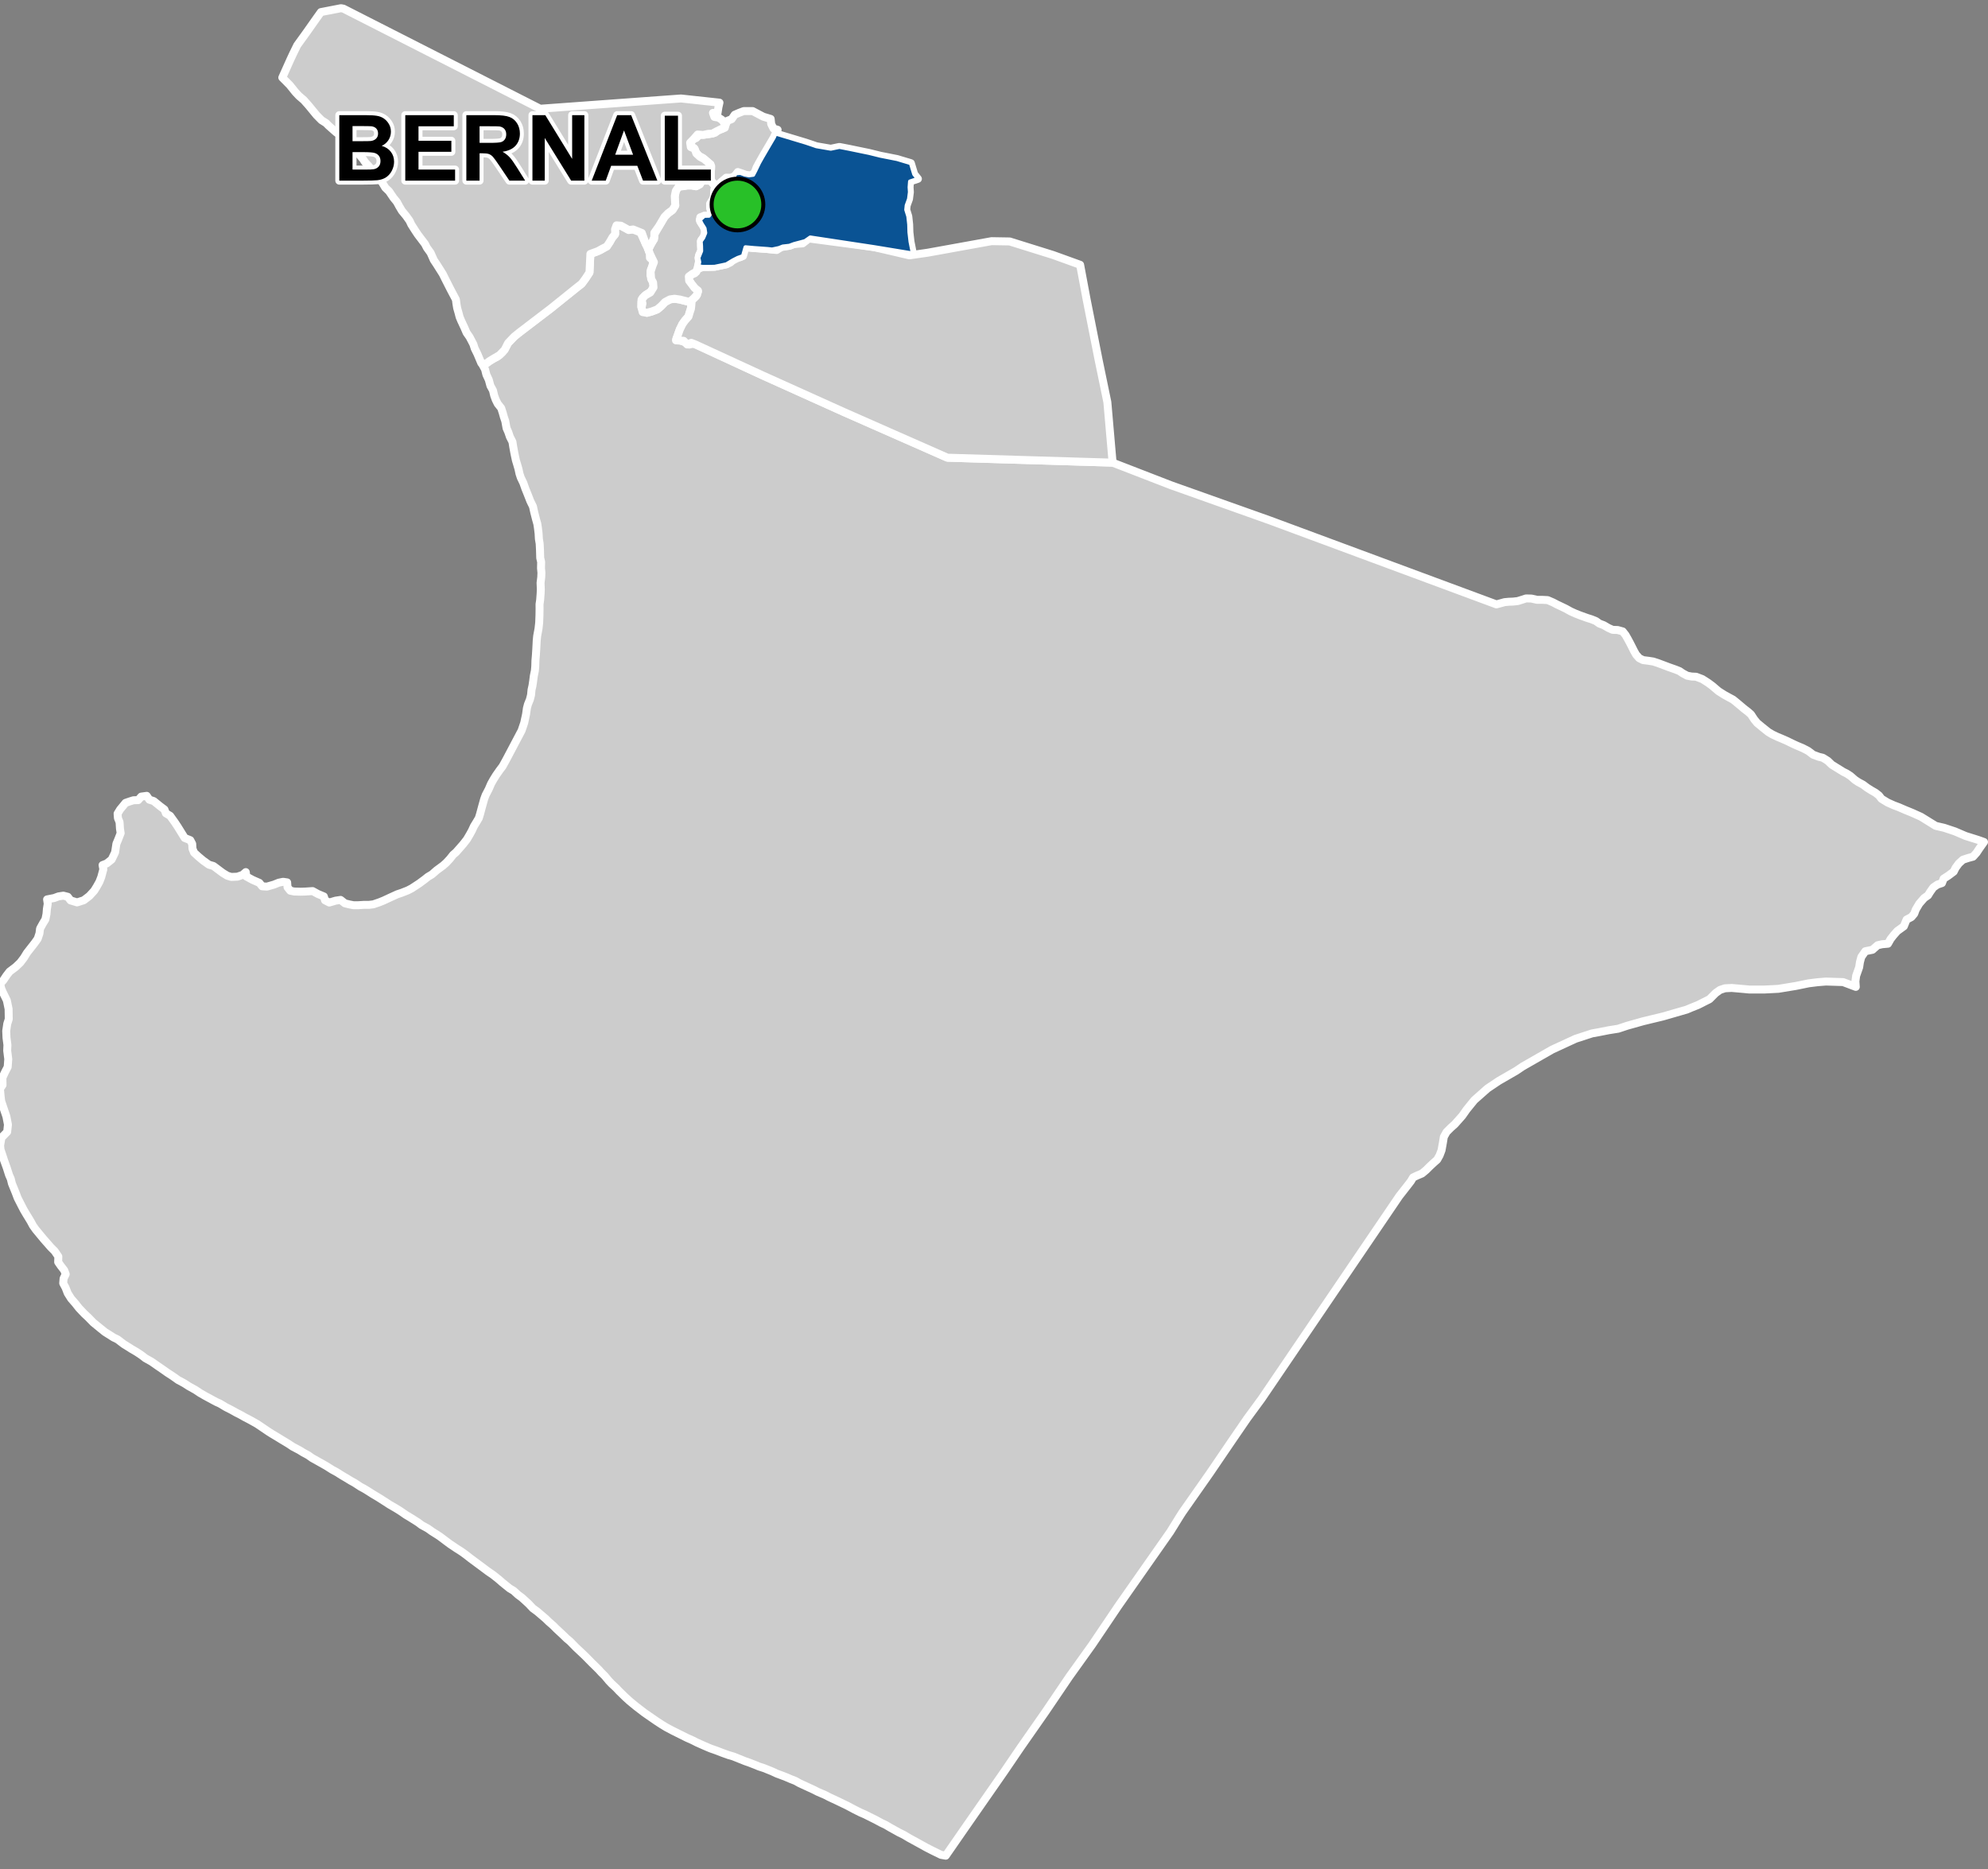 <?xml version="1.0" encoding="UTF-8"?>
<svg width="500pt" height="470pt" version="1.1" viewBox="0 0 500 470" xmlns="http://www.w3.org/2000/svg">
<rect x="0" y="0" width="500" height="470" fill="#808080" stroke="none"/>
<g id="a">
<rect width="500" height="470" fill="none"/>
<path d="m156.17 56.758 0.488 0.262 1.008 0.523 1.574 0.16 1.68 0.367 1.492 3.269 0.664 1.453 0.375 1.016 0.012 1.02 0.887 0.828-0.289 1.324-0.383 0.926-0.074 1.32 0.652 1.809 0.152 1.008-0.578 1.199-1.355 0.891-0.824 0.766-0.359 0.949-0.031 1.238 0.414 1.012 1.031 0.566 1.203-0.328 1.402-0.531 1.043-0.887 0.902-0.957 1.258-0.676 1.145-0.156 1.305 0.188 1.23 0.312 1.242 0.309 0.523 0.938-0.52 1.754-0.289 0.988-0.852 0.945-0.645 0.898-0.684 1.387-0.508 1.426-0.359 0.938 1.027 0.43 1.309 0.469 0.898 0.543 1.23-0.277 17.129 7.977 20.551 9.262 9.395 4.144 16.641 7.336 22.637 0.68 18.906 0.566 14.711 5.695 24.781 8.809 57.043 21.141 1.008-0.27 1.043-0.289 1.059-0.102 1.086-0.039 1.172-0.133 0.973-0.301 1.113-0.363 1.344 0.031 1.445 0.324 1.309-0.004 1.344 0.07 1.336 0.574 0.965 0.508 0.969 0.457 1.27 0.609 1.238 0.688 1.215 0.551 1.121 0.441 1.699 0.613 1.238 0.395 1.066 0.434 0.895 0.633 1.078 0.406 1.141 0.668 1.094 0.496 1.293 0.051 1.258 0.352 0.719 0.918 0.547 0.957 0.551 1.02 0.543 1.066 0.465 0.93 0.531 0.941 0.789 0.898 0.988 0.484 1.348 0.168 1.18 0.184 1.172 0.379 1.754 0.656 1.086 0.41 1.621 0.57 0.973 0.387 0.828 0.566 1.121 0.605 1.137 0.207 1.109 0.047 1.539 0.586 1.445 0.922 1.043 0.766 1.609 1.367 1.465 0.926 1.094 0.602 1.09 0.586 0.832 0.672 2.027 1.699 0.883 0.676 0.77 0.68 0.797 1.223 0.75 0.922 1.332 1.102 1.48 1.184 1.023 0.605 1.293 0.613 0.926 0.379 1.488 0.652 1.133 0.562 1.164 0.539 1.668 0.707 1.332 0.695 1.258 0.949 1.434 0.527 0.996 0.238 1.242 0.777 1.016 0.973 2.871 1.781 0.895 0.449 0.898 0.582 1.172 1.016 0.855 0.562 1.191 0.645 0.949 0.719 1.055 0.668 1.113 0.641 0.863 0.68 0.633 0.828 1.539 0.938 1.566 0.699 1.238 0.465 1.551 0.672 1.828 0.746 2.219 1 3.68 2.277 2.129 0.492 2.699 0.898 2.691 1.152 3.148 0.988 1.496 0.531-0.633 0.883-0.582 0.828-0.664 1.004-0.891 0.984-1.148 0.305-1.395 0.457-1.027 0.938-0.816 1.109-0.465 0.941-1.379 1.031-1.156 0.738-0.418 1.109-1.133 0.379-1.039 0.719-0.797 1.117-0.543 0.879-0.961 0.668-1.238 1.422-0.883 1.488-0.375 1.023-0.715 0.855-1.219 0.633-0.684 1.684-1.656 1.199-0.934 1.059-0.742 0.949-0.664 1.176-1.473 0.133-1.125 0.254-1.316 1.145-1.785 0.359-1.004 1.445-0.348 1.297-0.195 1.293-0.758 2.144-0.184 1.387 0.098 1.398-3.191-1.203-4.328-0.137-2.109 0.172-2.215 0.273-3.219 0.66-4.426 0.727-3.391 0.172h-3.945l-1.453-0.137-2.941-0.258-1.695 0.086-1.246 0.414-1.105 0.797-1.523 1.523-2.941 1.484-1.66 0.66-1.141 0.484-5.988 1.73-2.824 0.68-2.191 0.531-2.812 0.793-1.195 0.336-2.223 0.738-2.387 0.379-2.457 0.484-1.73 0.312-4.152 1.352-5.914 2.731-7.367 4.223-1.664 1.117-4.359 2.516-2.836 1.902-3.324 2.941-1.938 2.387-1.09 1.555-1.875 2.109-1.004 0.895-1.082 1.082-0.672 1.211-0.227 1.418-0.348 1.938-0.484 1.281-0.621 1.105-0.832 0.727-1.074 1.004-0.828 0.832-1.074 0.898-1.312 0.555-0.934 0.449-0.555 0.934-0.902 1.172-2.035 2.598-34.629 50.988-3.59 4.891-3.637 5.297-5.777 8.492-6.938 9.895-0.707 1.113-2.293 3.703-7.574 10.812-3.871 5.531-1.645 2.348-1.684 2.5-4.84 7.176-4.453 6.223-1.332 1.855-3.902 5.762-2.231 3.289-1.035 1.477-0.926 1.328-4.148 5.938-3.996 5.875-0.867 1.25-1.715 2.465-3.414 4.902-4.586 6.594-1.176 1.699-3.082 4.445-1.18-0.207-2.098-1.027-1.594-0.816-2.586-1.43-1.637-0.891-1.512-0.895-1.137-0.555-1.004-0.562-1.219-0.676-1.094-0.645-1.238-0.594-1.262-0.688-1.68-0.836-1.047-0.527-1.152-0.496-1.473-0.738-1.891-1.004-2.688-1.293-1.805-0.84-1.07-0.555-1.871-0.805-0.961-0.492-3.574-1.648-1.047-0.586-1.324-0.52-1.012-0.438-1.336-0.512-0.988-0.363-1.227-0.57-2.016-0.812-1.23-0.398-0.98-0.406-1.539-0.598-0.945-0.324-3.043-1.219-1.168-0.336-1.625-0.586-1.23-0.48-1.707-0.605-1.371-0.582-2.016-0.898-1.074-0.547-1.473-0.656-1.457-0.727-2.215-1.102-1.434-0.762-1.199-0.727-1.418-0.926-2.965-2.055-2.039-1.562-1.613-1.324-1.133-1.027-1.586-1.551-0.719-0.773-1.09-1.004-0.727-0.766-1.016-1.219-0.891-0.887-0.688-0.758-1.727-1.695-1.617-1.645-1.227-1.16-1.148-1.078-1.477-1.512-0.832-0.691-1.062-1.027-1.535-1.43-0.824-0.824-1.102-0.965-0.816-0.793-2.078-1.77-1.102-0.809-1.07-1.137-1.668-1.523-0.996-0.734-1.086-0.996-1.012-0.602-1.766-1.422-0.988-0.859-1.383-1.102-1.277-0.879-1.594-1.188-2.816-2.086-1.152-0.902-1.152-0.832-1.074-0.676-1.762-1.18-1.152-0.855-1.305-0.984-0.859-0.574-1.195-0.746-1.113-0.793-1.551-0.844-0.906-0.684-1.828-1.152-1.211-0.727-1.414-0.973-1.082-0.676-1.625-0.941-1.168-0.762-1.59-1.012-1.512-0.902-1.289-0.82-0.875-0.531-0.887-0.473-1.449-0.953-1.016-0.562-1.273-0.777-0.926-0.539-1.266-0.801-1.199-0.656-1.531-0.965-3.492-1.961-0.973-0.688-1.23-0.664-0.98-0.609-1.684-0.887-1.215-0.805-1.453-0.871-1.352-0.832-1.203-0.715-0.895-0.57-2.836-1.918-1.797-1.008-1.363-0.711-1.082-0.613-1.059-0.535-1.137-0.641-1.402-0.711-1.559-0.93-0.938-0.418-2.793-1.512-1.258-0.727-1.125-0.75-1.727-0.965-1.109-0.715-1.516-0.816-1.309-0.93-1.461-0.953-1.168-0.828-1.184-0.809-1.547-1.078-1.559-0.879-1.012-0.777-1.207-0.801-1.246-0.727-1.082-0.688-0.887-0.543-1.57-1.195-1.023-0.5-2.168-1.371-0.996-0.797-1.941-1.594-1.281-1.312-1-0.934-1.301-1.371-0.895-1.141-1.074-1.234-0.859-1.359-0.535-1.375-0.609-1.141 0.105-1.211 0.531-1.07-0.375-0.977-0.887-1.148-0.637-0.918 0.047-1.391-0.914-1.352-0.973-0.973-1.77-2.012-2.031-2.453-0.699-0.984-0.543-1.012-0.523-0.871-0.625-1.016-0.641-1.086-0.512-0.992-1-1.957-0.52-1.375-0.926-2.273-0.285-1.164-0.449-1.02-0.559-1.762-0.656-1.816-0.551-1.691-0.371-1.082-0.098-1.027 0.328-1.965 1.445-1.465 0.199-1.824-0.387-2.016-1.312-3.894-0.156-1.277-0.156-1.84 0.645-0.941-0.031-1.832 0.688-1.473 0.641-1.227 0.145-1.984-0.27-2.129 0.062-1.43-0.234-1.797-0.074-1.738 0.262-1.766 0.379-1.188-0.039-2.539-0.207-1.035-0.242-1.137-0.434-0.902-0.559-1.129-0.414-0.957-0.258-1.195 0.812-0.902 0.742-1.117 0.805-1.039 1.527-1.156 1.16-1.098 0.93-1.227 0.738-1.207 1.949-2.492 0.773-1.082 0.441-1.34 0.152-1.211 0.727-1.32 0.617-1.012 0.27-1.336 0.102-1.266 0.211-1.305-0.164-1.105 1.801-0.352 1.062-0.398 1.23-0.191 1.105 0.285 0.707 0.91 1.637 0.5 1.684-0.535 1.414-1.078 1.215-1.324 0.652-1.059 0.656-1.176 0.465-1.199 0.523-1.949-0.195-1.066 1.055-0.41 1.23-0.984 0.863-1.797 0.328-2.16 0.465-1.102 0.609-1.57-0.176-1.16-0.098-1.602-0.414-1.031-0.086-1.121 0.637-1.039 0.727-0.879 0.641-0.785 1.02-0.352 0.965-0.305 1.188-0.031 0.766-0.887 1.383-0.191 0.66 0.969 1.09 0.34 1.629 1.316 1.082 0.809 0.363 0.961 1.062 0.625 1.191 1.656 0.773 1.172 1.703 2.742 1.406 0.562 0.484 0.922 0.066 1.211 0.398 0.988 1.105 1.012 1.16 0.973 1.469 1.051 1.152 0.34 2.332 1.742 1.156 0.703 0.988 0.297 1.547-0.062 1.301-0.453 0.805-0.699 0.137 1.102 1.547 0.844 1.73 0.762 0.703 0.863 1.195 0.082 1.762-0.504 1.199-0.484 1.113-0.23 1.016 0.152 0.094 1.227 0.691 0.863 0.996 0.207 1.621 0.043 1.109-0.031 1.895-0.125 1.289 0.707 1.535 0.645 0.297 0.977 1.078 0.551 1.594-0.473 1.246-0.184 1.086 0.859 1.145 0.277 0.988 0.195 1.145 0.004 1.438-0.09h1.293l1.152-0.141 1.52-0.52 1.066-0.43 1.32-0.617 2.09-0.957 1.141-0.379 1.531-0.605 0.973-0.508 1.887-1.234 1.383-1.023 0.809-0.648 1.004-0.598 1.176-1.027 1.629-1.199 0.762-0.676 0.902-0.961 0.859-1.078 0.762-0.66 1.734-1.977 0.957-1.223 0.719-1.215 0.547-0.992 0.512-1.109 0.621-1.016 0.605-1.02 0.309-1 0.461-1.727 0.57-2.043 0.359-0.984 0.809-1.559 0.57-1.324 0.562-1 0.703-1.141 0.879-1.254 0.758-1.004 0.93-1.684 3.852-7.301 0.648-1.906 0.473-2.18 0.215-1.539 0.262-0.977 0.484-1.188 0.293-1.156 0.125-1.301 0.234-1.043 0.172-1.145 0.164-1.285 0.273-1.352 0.094-1.082 0.043-1.477 0.109-1.266 0.098-1.516 0.113-2.211 0.117-1.16 0.336-1.816 0.172-1.555 0.07-1.887 0.023-1.539-0.008-1.188 0.152-1.02 0.129-1.738 0.039-1.031-0.062-1.598 0.172-1.371 0.047-1.152-0.105-1.16 0.035-1.559-0.234-1.008-0.062-2.094-0.078-1.527-0.195-1.168-0.074-1.375-0.156-1.309-0.16-1.082-0.305-1.07-0.477-1.871-0.316-1.438-0.668-1.363-0.668-1.703-0.602-1.488-0.48-1.367-0.645-1.344-0.328-0.988-0.254-1.18-0.34-1.172-0.316-1.039-0.363-1.715-0.316-1.734-0.18-1.16-0.652-1.285-0.379-1.129-0.453-1.035-0.324-1.785-0.344-1.008-0.289-1.043-0.391-1.207-0.879-1.098-0.504-1.023-0.375-1.023-0.316-1.316-0.637-1.152-0.406-1.492-0.609-1.316-0.34-1.336-0.539-0.969 1.648-1.105 1-0.613 0.934-0.453 1.336-1.145 1.418-2.34 1.539-1.605 1.207-0.992 7.754-5.906 6.738-5.414 1.262-0.984 0.969-1.312 0.996-1.52 0.227-4.668 1.234-0.426 1.301-0.535 1.609-0.934 0.699-1.051 0.516-0.98 0.793-0.91 0.051-1.355 0.371-0.988z" fill="#ccc" fill-rule="evenodd"/>
<path d="m156.17 56.758 0.488 0.262 1.008 0.523 1.574 0.16 1.68 0.367 1.492 3.269 0.664 1.453 0.375 1.016 0.012 1.02 0.887 0.828-0.289 1.324-0.383 0.926-0.074 1.32 0.652 1.809 0.152 1.008-0.578 1.199-1.355 0.891-0.824 0.766-0.359 0.949-0.031 1.238 0.414 1.012 1.031 0.566 1.203-0.328 1.402-0.531 1.043-0.887 0.902-0.957 1.258-0.676 1.145-0.156 1.305 0.188 1.23 0.312 1.242 0.309 0.523 0.938-0.52 1.754-0.289 0.988-0.852 0.945-0.645 0.898-0.684 1.387-0.508 1.426-0.359 0.938 1.027 0.43 1.309 0.469 0.898 0.543 1.23-0.277 17.129 7.977 20.551 9.262 9.395 4.144 16.641 7.336 22.637 0.68 18.906 0.566 14.711 5.695 24.781 8.809 57.043 21.141 1.008-0.27 1.043-0.289 1.059-0.102 1.086-0.039 1.172-0.133 0.973-0.301 1.113-0.363 1.344 0.031 1.445 0.324 1.309-0.004 1.344 0.07 1.336 0.574 0.965 0.508 0.969 0.457 1.27 0.609 1.238 0.688 1.215 0.551 1.121 0.441 1.699 0.613 1.238 0.395 1.066 0.434 0.895 0.633 1.078 0.406 1.141 0.668 1.094 0.496 1.293 0.051 1.258 0.352 0.719 0.918 0.547 0.957 0.551 1.02 0.543 1.066 0.465 0.93 0.531 0.941 0.789 0.898 0.988 0.484 1.348 0.168 1.18 0.184 1.172 0.379 1.754 0.656 1.086 0.41 1.621 0.57 0.973 0.387 0.828 0.566 1.121 0.605 1.137 0.207 1.109 0.047 1.539 0.586 1.445 0.922 1.043 0.766 1.609 1.367 1.465 0.926 1.094 0.602 1.09 0.586 0.832 0.672 2.027 1.699 0.883 0.676 0.77 0.68 0.797 1.223 0.75 0.922 1.332 1.102 1.48 1.184 1.023 0.605 1.293 0.613 0.926 0.379 1.488 0.652 1.133 0.562 1.164 0.539 1.668 0.707 1.332 0.695 1.258 0.949 1.434 0.527 0.996 0.238 1.242 0.777 1.016 0.973 2.871 1.781 0.895 0.449 0.898 0.582 1.172 1.016 0.855 0.562 1.191 0.645 0.949 0.719 1.055 0.668 1.113 0.641 0.863 0.68 0.633 0.828 1.539 0.938 1.566 0.699 1.238 0.465 1.551 0.672 1.828 0.746 2.219 1 3.68 2.277 2.129 0.492 2.699 0.898 2.691 1.152 3.148 0.988 1.496 0.531-0.633 0.883-0.582 0.828-0.664 1.004-0.891 0.984-1.148 0.305-1.395 0.457-1.027 0.938-0.816 1.109-0.465 0.941-1.379 1.031-1.156 0.738-0.418 1.109-1.133 0.379-1.039 0.719-0.797 1.117-0.543 0.879-0.961 0.668-1.238 1.422-0.883 1.488-0.375 1.023-0.715 0.855-1.219 0.633-0.684 1.684-1.656 1.199-0.934 1.059-0.742 0.949-0.664 1.176-1.473 0.133-1.125 0.254-1.316 1.145-1.785 0.359-1.004 1.445-0.348 1.297-0.195 1.293-0.758 2.144-0.184 1.387 0.098 1.398-3.191-1.203-4.328-0.137-2.109 0.172-2.215 0.273-3.219 0.66-4.426 0.727-3.391 0.172h-3.945l-1.453-0.137-2.941-0.258-1.695 0.086-1.246 0.414-1.105 0.797-1.523 1.523-2.941 1.484-1.66 0.66-1.141 0.484-5.988 1.73-2.824 0.68-2.191 0.531-2.812 0.793-1.195 0.336-2.223 0.738-2.387 0.379-2.457 0.484-1.73 0.312-4.152 1.352-5.914 2.731-7.367 4.223-1.664 1.117-4.359 2.516-2.836 1.902-3.324 2.941-1.938 2.387-1.09 1.555-1.875 2.109-1.004 0.895-1.082 1.082-0.672 1.211-0.227 1.418-0.348 1.938-0.484 1.281-0.621 1.105-0.832 0.727-1.074 1.004-0.828 0.832-1.074 0.898-1.312 0.555-0.934 0.449-0.555 0.934-0.902 1.172-2.035 2.598-34.629 50.988-3.59 4.891-3.637 5.297-5.777 8.492-6.938 9.895-0.707 1.113-2.293 3.703-7.574 10.812-3.871 5.531-1.645 2.348-1.684 2.5-4.84 7.176-4.453 6.223-1.332 1.855-3.902 5.762-2.231 3.289-1.035 1.477-0.926 1.328-4.148 5.938-3.996 5.875-0.867 1.25-1.715 2.465-3.414 4.902-4.586 6.594-1.176 1.699-3.082 4.445-1.18-0.207-2.098-1.027-1.594-0.816-2.586-1.43-1.637-0.891-1.512-0.895-1.137-0.555-1.004-0.562-1.219-0.676-1.094-0.645-1.238-0.594-1.262-0.688-1.68-0.836-1.047-0.527-1.152-0.496-1.473-0.738-1.891-1.004-2.688-1.293-1.805-0.84-1.07-0.555-1.871-0.805-0.961-0.492-3.574-1.648-1.047-0.586-1.324-0.52-1.012-0.438-1.336-0.512-0.988-0.363-1.227-0.57-2.016-0.812-1.23-0.398-0.98-0.406-1.539-0.598-0.945-0.324-3.043-1.219-1.168-0.336-1.625-0.586-1.23-0.48-1.707-0.605-1.371-0.582-2.016-0.898-1.074-0.547-1.473-0.656-1.457-0.727-2.215-1.102-1.434-0.762-1.199-0.727-1.418-0.926-2.965-2.055-2.039-1.562-1.613-1.324-1.133-1.027-1.586-1.551-0.719-0.773-1.09-1.004-0.727-0.766-1.016-1.219-0.891-0.887-0.688-0.758-1.727-1.695-1.617-1.645-1.227-1.16-1.148-1.078-1.477-1.512-0.832-0.691-1.062-1.027-1.535-1.43-0.824-0.824-1.102-0.965-0.816-0.793-2.078-1.77-1.102-0.809-1.07-1.137-1.668-1.523-0.996-0.734-1.086-0.996-1.012-0.602-1.766-1.422-0.988-0.859-1.383-1.102-1.277-0.879-1.594-1.188-2.816-2.086-1.152-0.902-1.152-0.832-1.074-0.676-1.762-1.18-1.152-0.855-1.305-0.984-0.859-0.574-1.195-0.746-1.113-0.793-1.551-0.844-0.906-0.684-1.828-1.152-1.211-0.727-1.414-0.973-1.082-0.676-1.625-0.941-1.168-0.762-1.59-1.012-1.512-0.902-1.289-0.82-0.875-0.531-0.887-0.473-1.449-0.953-1.016-0.562-1.273-0.777-0.926-0.539-1.266-0.801-1.199-0.656-1.531-0.965-3.492-1.961-0.973-0.688-1.23-0.664-0.98-0.609-1.684-0.887-1.215-0.805-1.453-0.871-1.352-0.832-1.203-0.715-0.895-0.57-2.836-1.918-1.797-1.008-1.363-0.711-1.082-0.613-1.059-0.535-1.137-0.641-1.402-0.711-1.559-0.93-0.938-0.418-2.793-1.512-1.258-0.727-1.125-0.75-1.727-0.965-1.109-0.715-1.516-0.816-1.309-0.93-1.461-0.953-1.168-0.828-1.184-0.809-1.547-1.078-1.559-0.879-1.012-0.777-1.207-0.801-1.246-0.727-1.082-0.688-0.887-0.543-1.57-1.195-1.023-0.5-2.168-1.371-0.996-0.797-1.941-1.594-1.281-1.312-1-0.934-1.301-1.371-0.895-1.141-1.074-1.234-0.859-1.359-0.535-1.375-0.609-1.141 0.105-1.211 0.531-1.07-0.375-0.977-0.887-1.148-0.637-0.918 0.047-1.391-0.914-1.352-0.973-0.973-1.77-2.012-2.031-2.453-0.699-0.984-0.543-1.012-0.523-0.871-0.625-1.016-0.641-1.086-0.512-0.992-1-1.957-0.52-1.375-0.926-2.273-0.285-1.164-0.449-1.02-0.559-1.762-0.656-1.816-0.551-1.691-0.371-1.082-0.098-1.027 0.328-1.965 1.445-1.465 0.199-1.824-0.387-2.016-1.312-3.894-0.156-1.277-0.156-1.84 0.645-0.941-0.031-1.832 0.688-1.473 0.641-1.227 0.145-1.984-0.27-2.129 0.062-1.43-0.234-1.797-0.074-1.738 0.262-1.766 0.379-1.188-0.039-2.539-0.207-1.035-0.242-1.137-0.434-0.902-0.559-1.129-0.414-0.957-0.258-1.195 0.812-0.902 0.742-1.117 0.805-1.039 1.527-1.156 1.16-1.098 0.93-1.227 0.738-1.207 1.949-2.492 0.773-1.082 0.441-1.34 0.152-1.211 0.727-1.32 0.617-1.012 0.27-1.336 0.102-1.266 0.211-1.305-0.164-1.105 1.801-0.352 1.062-0.398 1.23-0.191 1.105 0.285 0.707 0.91 1.637 0.5 1.684-0.535 1.414-1.078 1.215-1.324 0.652-1.059 0.656-1.176 0.465-1.199 0.523-1.949-0.195-1.066 1.055-0.41 1.23-0.984 0.863-1.797 0.328-2.16 0.465-1.102 0.609-1.57-0.176-1.16-0.098-1.602-0.414-1.031-0.086-1.121 0.637-1.039 0.727-0.879 0.641-0.785 1.02-0.352 0.965-0.305 1.188-0.031 0.766-0.887 1.383-0.191 0.66 0.969 1.09 0.34 1.629 1.316 1.082 0.809 0.363 0.961 1.062 0.625 1.191 1.656 0.773 1.172 1.703 2.742 1.406 0.562 0.484 0.922 0.066 1.211 0.398 0.988 1.105 1.012 1.16 0.973 1.469 1.051 1.152 0.34 2.332 1.742 1.156 0.703 0.988 0.297 1.547-0.062 1.301-0.453 0.805-0.699 0.137 1.102 1.547 0.844 1.73 0.762 0.703 0.863 1.195 0.082 1.762-0.504 1.199-0.484 1.113-0.23 1.016 0.152 0.094 1.227 0.691 0.863 0.996 0.207 1.621 0.043 1.109-0.031 1.895-0.125 1.289 0.707 1.535 0.645 0.297 0.977 1.078 0.551 1.594-0.473 1.246-0.184 1.086 0.859 1.145 0.277 0.988 0.195 1.145 0.004 1.438-0.09h1.293l1.152-0.141 1.52-0.52 1.066-0.43 1.32-0.617 2.09-0.957 1.141-0.379 1.531-0.605 0.973-0.508 1.887-1.234 1.383-1.023 0.809-0.648 1.004-0.598 1.176-1.027 1.629-1.199 0.762-0.676 0.902-0.961 0.859-1.078 0.762-0.66 1.734-1.977 0.957-1.223 0.719-1.215 0.547-0.992 0.512-1.109 0.621-1.016 0.605-1.02 0.309-1 0.461-1.727 0.57-2.043 0.359-0.984 0.809-1.559 0.57-1.324 0.562-1 0.703-1.141 0.879-1.254 0.758-1.004 0.93-1.684 3.852-7.301 0.648-1.906 0.473-2.18 0.215-1.539 0.262-0.977 0.484-1.188 0.293-1.156 0.125-1.301 0.234-1.043 0.172-1.145 0.164-1.285 0.273-1.352 0.094-1.082 0.043-1.477 0.109-1.266 0.098-1.516 0.113-2.211 0.117-1.16 0.336-1.816 0.172-1.555 0.07-1.887 0.023-1.539-0.008-1.188 0.152-1.02 0.129-1.738 0.039-1.031-0.062-1.598 0.172-1.371 0.047-1.152-0.105-1.16 0.035-1.559-0.234-1.008-0.062-2.094-0.078-1.527-0.195-1.168-0.074-1.375-0.156-1.309-0.16-1.082-0.305-1.07-0.477-1.871-0.316-1.438-0.668-1.363-0.668-1.703-0.602-1.488-0.48-1.367-0.645-1.344-0.328-0.988-0.254-1.18-0.34-1.172-0.316-1.039-0.363-1.715-0.316-1.734-0.18-1.16-0.652-1.285-0.379-1.129-0.453-1.035-0.324-1.785-0.344-1.008-0.289-1.043-0.391-1.207-0.879-1.098-0.504-1.023-0.375-1.023-0.316-1.316-0.637-1.152-0.406-1.492-0.609-1.316-0.34-1.336-0.539-0.969 1.648-1.105 1-0.613 0.934-0.453 1.336-1.145 1.418-2.34 1.539-1.605 1.207-0.992 7.754-5.906 6.738-5.414 1.262-0.984 0.969-1.312 0.996-1.52 0.227-4.668 1.234-0.426 1.301-0.535 1.609-0.934 0.699-1.051 0.516-0.98 0.793-0.91 0.051-1.355 0.371-0.988 1.105 0.086" fill="none" stroke="#fff" stroke-linecap="round" stroke-linejoin="round" stroke-miterlimit="10" stroke-width="2"/>
<path d="m219.77 62.129 8.949 2.086 4.621-0.668 16.051-2.902 4.555 0.074 10.895 3.402 6.82 2.465 1.645 8.777 2.992 15.094 2.211 10.672 1.32 15.211-18.906-0.566-22.637-0.68-16.641-7.336-9.395-4.144-20.551-9.262-16.816-7.742-1.027-0.398-1.02 0.414-0.898-0.922-1.922-0.109 0.449-1.32 0.508-1.426 0.684-1.387 0.645-0.898 0.852-0.945 0.289-0.988 0.332-0.98 0.113-1.051 0.066-1.074 1.113-1.031 0.48-1.137-0.844-0.938-0.887-1.043-0.684-1.246 0.465-0.957 1.117-0.449 0.691-1.008 1.336-0.598h1.262l1.742-0.039 1.109-0.25 1.844-0.371 1.035-0.488 0.949-1.004 1.531-0.332 1.277-2.461 2.141 0.195 3.398 0.242 1.164 0.125 1.133 0.137 1.168-0.746 2.051-0.328 1.16-0.434 2.164-0.164 1.531-1.238z" fill="#ccc" fill-rule="evenodd"/>
<path d="m219.77 62.129 8.949 2.086 4.621-0.668 16.051-2.902 4.555 0.074 10.895 3.402 6.82 2.465 1.645 8.777 2.992 15.094 2.211 10.672 1.32 15.211-18.906-0.566-22.637-0.68-16.641-7.336-9.395-4.144-20.551-9.262-16.816-7.742-1.027-0.398-1.02 0.414-0.898-0.922-1.922-0.109 0.449-1.32 0.508-1.426 0.684-1.387 0.645-0.898 0.852-0.945 0.289-0.988 0.332-0.98 0.113-1.051 0.066-1.074 1.113-1.031 0.48-1.137-0.844-0.938-0.887-1.043-0.684-1.246 0.465-0.957 1.117-0.449 0.691-1.008 1.336-0.598h1.262l1.742-0.039 1.109-0.25 1.844-0.371 1.035-0.488 0.949-1.004 1.531-0.332 1.277-2.461 2.141 0.195 3.398 0.242 1.164 0.125 1.133 0.137 1.168-0.746 2.051-0.328 1.16-0.434 2.164-0.164 1.531-1.238 16.367 2.168" fill="none" stroke="#fff" stroke-linecap="round" stroke-linejoin="round" stroke-miterlimit="10" stroke-width="2"/>
<path d="m177.93 44.855 0.449 0.043 0.719 1.027 0.773 0.891-0.27 1.422-0.031 1.461-0.676 1.039-0.27 1.516 0.258 1.102-0.582 0.902-1.156 0.02-1.012 0.359-0.023 1.031 0.797 1.129 0.453 1.168-0.145 1.371-0.793 1.027-0.094 1.492 0.086 1.074-0.621 1.316 0.055 1.258-0.262 1.402-0.438 1.43-1.023 0.555-0.875 0.645 0.074 1.047 1.379 1.836 0.84 0.656-0.238 1.066-0.766 0.848-1.102 0.949-1.242-0.309-1.23-0.312-1.305-0.188-1.145 0.156-1.258 0.676-0.902 0.957-1.043 0.887-1.402 0.531-1.203 0.328-1.066-0.18-0.277-1.102 0.23-1.066-0.234-0.977 0.871-1.031 1.332-0.766 0.801-1.277-0.105-1.23-0.492-0.906-0.137-1.824 0.434-1.324 0.402-1.059-0.512-1.039-0.5-1.074-0.375-1.016 0.648-1.555 0.773-1.059 0.012-1.117 1.219-2.156 1.402-2.371 0.922-0.938 1.082-0.785 0.703-1.145-0.125-1.082-0.035-1.156 0.297-1.418 0.402-1.043 1.156-0.113 1.355-0.219h1.07l1.105 0.203 0.934-0.496 0.582-0.977 0.961-0.605z" fill="#ccc" fill-rule="evenodd"/>
<path d="m177.93 44.855 0.449 0.043 0.719 1.027 0.773 0.891-0.27 1.422-0.031 1.461-0.676 1.039-0.27 1.516 0.258 1.102-0.582 0.902-1.156 0.02-1.012 0.359-0.023 1.031 0.797 1.129 0.453 1.168-0.145 1.371-0.793 1.027-0.094 1.492 0.086 1.074-0.621 1.316 0.055 1.258-0.262 1.402-0.438 1.43-1.023 0.555-0.875 0.645 0.074 1.047 1.379 1.836 0.84 0.656-0.238 1.066-0.766 0.848-1.102 0.949-1.242-0.309-1.23-0.312-1.305-0.188-1.145 0.156-1.258 0.676-0.902 0.957-1.043 0.887-1.402 0.531-1.203 0.328-1.066-0.18-0.277-1.102 0.23-1.066-0.234-0.977 0.871-1.031 1.332-0.766 0.801-1.277-0.105-1.23-0.492-0.906-0.137-1.824 0.434-1.324 0.402-1.059-0.512-1.039-0.5-1.074-0.375-1.016 0.648-1.555 0.773-1.059 0.012-1.117 1.219-2.156 1.402-2.371 0.922-0.938 1.082-0.785 0.703-1.145-0.125-1.082-0.035-1.156 0.297-1.418 0.402-1.043 1.156-0.113 1.355-0.219h1.07l1.105 0.203 0.934-0.496 0.582-0.977 0.961-0.605 0.387 0.094" fill="none" stroke="#fff" stroke-linecap="round" stroke-linejoin="round" stroke-miterlimit="10" stroke-width="2"/>
<path d="m195.15 33.609 7.527 2.269 1.605 0.539 1.051 0.363 3.617 0.625 2.168-0.453 1.219 0.234 1.277 0.25 1.074 0.223 1.305 0.27 2.621 0.539 0.988 0.246 1.828 0.453 1.969 0.387 1.25 0.25 0.992 0.195 1.016 0.309 1.324 0.395 1.109 0.336 0.832 2.758 0.938 1.172-1.984 0.66-0.109 1.449 0.078 1.223-0.223 1.738-0.59 1.629-0.109 1.074 0.52 1.664 0.223 2.035 0.059 1.961 0.27 2.359 0.359 1.805 0.227 1.176-9.816-1.613-15.98-2.422-1.328 0.926-2.754 0.73-1.16 0.434-1.668 0.188-0.945 0.379-1.738 0.371-1.164-0.125-3.398-0.242-2.141-0.195-0.633 2.215-1.301 0.461-1.207 0.613-1.652 0.996-1.133 0.246-1.82 0.375-1.742 0.039h-1.262l-1.156-0.211 0.297-0.984-0.219-1.082 0.691-1.715-0.027-1.27-0.082-1.176 0.648-0.914 0.492-1.188-0.18-1.168-0.734-1.164-0.473-0.961 1.145-1.008 1.156-0.02 0.582-0.902-0.258-1.102-0.031-1.012 0.738-1.035 0.324-1.012 0.07-1.75 0.961-0.98 0.762-0.742 0.895-0.965h1.035l1.199-0.273 0.457-0.918 1.191-0.078 1.102 0.41 1.035 0.199 1.062-0.137 0.512-0.961 0.988-2.055 0.793-1.406 1.273-2.184 1.043-1.773 0.594-1.004 0.441-0.996z" fill="#ccc" fill-rule="evenodd"/>
<path d="m195.15 33.609 7.527 2.269 1.605 0.539 1.051 0.363 3.617 0.625 2.168-0.453 1.219 0.234 1.277 0.25 1.074 0.223 1.305 0.27 2.621 0.539 0.988 0.246 1.828 0.453 1.969 0.387 1.25 0.25 0.992 0.195 1.016 0.309 1.324 0.395 1.109 0.336 0.832 2.758 0.938 1.172-1.984 0.66-0.109 1.449 0.078 1.223-0.223 1.738-0.59 1.629-0.109 1.074 0.52 1.664 0.223 2.035 0.059 1.961 0.27 2.359 0.359 1.805 0.227 1.176-9.816-1.613-15.98-2.422-1.328 0.926-2.754 0.73-1.16 0.434-1.668 0.188-0.945 0.379-1.738 0.371-1.164-0.125-3.398-0.242-2.141-0.195-0.633 2.215-1.301 0.461-1.207 0.613-1.652 0.996-1.133 0.246-1.82 0.375-1.742 0.039h-1.262l-1.156-0.211 0.297-0.984-0.219-1.082 0.691-1.715-0.027-1.27-0.082-1.176 0.648-0.914 0.492-1.188-0.18-1.168-0.734-1.164-0.473-0.961 1.145-1.008 1.156-0.02 0.582-0.902-0.258-1.102-0.031-1.012 0.738-1.035 0.324-1.012 0.07-1.75 0.961-0.98 0.762-0.742 0.895-0.965h1.035l1.199-0.273 0.457-0.918 1.191-0.078 1.102 0.41 1.035 0.199 1.062-0.137 0.512-0.961 0.988-2.055 0.793-1.406 1.273-2.184 1.043-1.773 0.594-1.004 0.441-0.996 0.086 0.027" fill="none" stroke="#fff" stroke-linecap="round" stroke-linejoin="round" stroke-miterlimit="10" stroke-width="2"/>
<path d="m189.3 27.938 0.551 0.289 2.133 1.121 1.848 0.555 0.133 1.273 0.574 1.152 1.039 0.305-0.508 0.949-0.441 0.996-0.594 1.004-1.043 1.773-0.871 1.469-1.195 2.121-0.625 1.152-0.508 1.336-0.918 0.691-1.273-0.152-1-0.363-1.039-0.348-0.809 1.051-0.973 0.395-1.121-0.027-1.211 1.043-0.762 0.742-1.207-0.215-0.824-1.223-0.145-1.129 0.363-1.461-0.176-1.129-0.926-0.633-0.938-0.922-1.039-0.547-0.781-0.902-0.539-1.125-1.043-0.512 0.723-1.617 0.941-0.344 0.805-0.82 1.223-0.023 1.227-0.137 1.465-0.332 0.801-0.637 0.961-0.332 0.824-0.75 0.48-1.258 1.145-0.465 0.758-1.098 1.113-0.484 1.168-0.438z" fill="#ccc" fill-rule="evenodd"/>
<path d="m189.3 27.938 0.551 0.289 2.133 1.121 1.848 0.555 0.133 1.273 0.574 1.152 1.039 0.305-0.508 0.949-0.441 0.996-0.594 1.004-1.043 1.773-0.871 1.469-1.195 2.121-0.625 1.152-0.508 1.336-0.918 0.691-1.273-0.152-1-0.363-1.039-0.348-0.809 1.051-0.973 0.395-1.121-0.027-1.211 1.043-0.762 0.742-1.207-0.215-0.824-1.223-0.145-1.129 0.363-1.461-0.176-1.129-0.926-0.633-0.938-0.922-1.039-0.547-0.781-0.902-0.539-1.125-1.043-0.512 0.723-1.617 0.941-0.344 0.805-0.82 1.223-0.023 1.227-0.137 1.465-0.332 0.801-0.637 0.961-0.332 0.824-0.75 0.48-1.258 1.145-0.465 0.758-1.098 1.113-0.484 1.168-0.438 2.234 0.004" fill="none" stroke="#fff" stroke-linecap="round" stroke-linejoin="round" stroke-miterlimit="10" stroke-width="2"/>
<path d="m86.367 2.172 0.238 0.121 8.973 4.566 40.27 20.488 30.785-2.246 4.641-0.336 9.68 1.047-0.254 1.113-0.246 1.555-1.137-0.09 0.363 1.016 1.031 0.176 0.848 0.547 0.629 0.781 0.109 1.223-0.945 0.34-0.902 0.445-1.266 0.68-1.105 0.07-1.219 0.27-1.391-0.109-0.855 0.984-1.035 1.078 0.164 1.098 0.969 0.43 0.43 1.176 0.934 0.852 1.062 0.57 0.906 0.754 0.836 1.055-0.301 1.406-0.023 1.211-1.016 0.32-0.961 0.605-0.582 0.977-0.934 0.496-1.105-0.203h-1.07l-1.059 0.172-1.07 0.047-0.785 1.156-0.262 1.281 0.051 1.035 0.074 1.34-0.703 1.145-1.082 0.785-0.922 0.938-1.402 2.371-1.156 1.637 0.004 1.098-0.531 1.234-0.738 1.324-0.895-0.859-0.984-2.754-2.188-0.883-1.129 0.145-1.051-0.605-0.891-0.484-1.105-0.086-0.371 0.988 0.055 1.152-0.715 0.895-0.699 1.199-0.699 1.051-1.004 0.512-1.262 0.695-1.879 0.688-0.227 4.668-0.996 1.52-0.969 1.312-1.262 0.984-6.523 5.25-7.875 6.008-1.301 1.055-1.539 1.605-0.867 1.711-1.297 1.34-1.523 0.887-1 0.613-1 0.75-1.059-0.238-0.418-0.98-0.555-1.32-0.691-1.398-0.324-1.039-0.949-1.816-0.777-1.117-0.52-1.219-0.84-1.801-0.387-0.93-0.27-1.051-0.344-1.195-0.168-1.008-0.148-1.125-1.301-2.453-1.422-2.797-0.582-1.18-1.547-2.445-0.707-1.062-0.801-1.801-0.938-1.293-0.488-0.961-1.766-2.32-0.652-0.977-1-1.562-0.457-0.969-0.871-1.219-1.051-1.277-0.656-1.105-0.609-1.117-0.887-1.09-1.074-1.594-0.953-0.918-0.855-1.422-0.883-0.961-0.801-0.973-1.539-1.961-0.973-1.043-0.578-0.855-0.699-0.82-0.816-0.918-1.266-1.043-0.949-1.117-0.586-0.957-1.223-1.02-1.199-0.824-1.84-1.629-0.719-0.715-1.113-0.703-1.246-1.262-1.98-2.41-1.211-1.367-1.207-1.035-0.922-0.977-1.43-1.777-1.867-1.887 2.031-4.527 0.668-1.43 1.059-2.168 2.34-3.242 2.559-3.629 1.055-1.473 5.059-0.98z" fill="#ccc" fill-rule="evenodd"/>
<path d="m86.367 2.172 0.238 0.121 8.973 4.566 40.27 20.488 30.785-2.246 4.641-0.336 9.68 1.047-0.254 1.113-0.246 1.555-1.137-0.09 0.363 1.016 1.031 0.176 0.848 0.547 0.629 0.781 0.109 1.223-0.945 0.34-0.902 0.445-1.266 0.68-1.105 0.07-1.219 0.27-1.391-0.109-0.855 0.984-1.035 1.078 0.164 1.098 0.969 0.43 0.43 1.176 0.934 0.852 1.062 0.57 0.906 0.754 0.836 1.055-0.301 1.406-0.023 1.211-1.016 0.32-0.961 0.605-0.582 0.977-0.934 0.496-1.105-0.203h-1.07l-1.059 0.172-1.07 0.047-0.785 1.156-0.262 1.281 0.051 1.035 0.074 1.34-0.703 1.145-1.082 0.785-0.922 0.938-1.402 2.371-1.156 1.637 0.004 1.098-0.531 1.234-0.738 1.324-0.895-0.859-0.984-2.754-2.188-0.883-1.129 0.145-1.051-0.605-0.891-0.484-1.105-0.086-0.371 0.988 0.055 1.152-0.715 0.895-0.699 1.199-0.699 1.051-1.004 0.512-1.262 0.695-1.879 0.688-0.227 4.668-0.996 1.52-0.969 1.312-1.262 0.984-6.523 5.25-7.875 6.008-1.301 1.055-1.539 1.605-0.867 1.711-1.297 1.34-1.523 0.887-1 0.613-1 0.75-1.059-0.238-0.418-0.98-0.555-1.32-0.691-1.398-0.324-1.039-0.949-1.816-0.777-1.117-0.52-1.219-0.84-1.801-0.387-0.93-0.27-1.051-0.344-1.195-0.168-1.008-0.148-1.125-1.301-2.453-1.422-2.797-0.582-1.18-1.547-2.445-0.707-1.062-0.801-1.801-0.938-1.293-0.488-0.961-1.766-2.32-0.652-0.977-1-1.562-0.457-0.969-0.871-1.219-1.051-1.277-0.656-1.105-0.609-1.117-0.887-1.09-1.074-1.594-0.953-0.918-0.855-1.422-0.883-0.961-0.801-0.973-1.539-1.961-0.973-1.043-0.578-0.855-0.699-0.82-0.816-0.918-1.266-1.043-0.949-1.117-0.586-0.957-1.223-1.02-1.199-0.824-1.84-1.629-0.719-0.715-1.113-0.703-1.246-1.262-1.98-2.41-1.211-1.367-1.207-1.035-0.922-0.977-1.43-1.777-1.867-1.887 2.031-4.527 0.668-1.43 1.059-2.168 2.34-3.242 2.559-3.629 1.055-1.473 5.059-0.98 0.602 0.121" fill="none" stroke="#fff" stroke-linecap="round" stroke-linejoin="round" stroke-miterlimit="10" stroke-width="2"/>
<path d="m195.15 33.609 7.527 2.269 1.605 0.539 1.051 0.363 3.617 0.625 2.168-0.453 1.219 0.234 1.277 0.25 1.074 0.223 1.305 0.27 2.621 0.539 0.988 0.246 1.828 0.453 1.969 0.387 1.25 0.25 0.992 0.195 1.016 0.309 1.324 0.395 1.109 0.336 0.832 2.758 0.938 1.172-1.984 0.66-0.109 1.449 0.078 1.223-0.223 1.738-0.59 1.629-0.109 1.074 0.52 1.664 0.223 2.035 0.059 1.961 0.27 2.359 0.359 1.805 0.227 1.176-9.816-1.613-15.98-2.422-1.328 0.926-2.754 0.73-1.16 0.434-1.668 0.188-0.945 0.379-1.738 0.371-1.164-0.125-3.398-0.242-2.141-0.195-0.633 2.215-1.301 0.461-1.207 0.613-1.652 0.996-1.133 0.246-1.82 0.375-1.742 0.039h-1.262l-1.156-0.211 0.297-0.984-0.219-1.082 0.691-1.715-0.027-1.27-0.082-1.176 0.648-0.914 0.492-1.188-0.18-1.168-0.734-1.164-0.473-0.961 1.145-1.008 1.156-0.02 0.582-0.902-0.258-1.102-0.031-1.012 0.738-1.035 0.324-1.012 0.07-1.75 0.961-0.98 0.762-0.742 0.895-0.965h1.035l1.199-0.273 0.457-0.918 1.191-0.078 1.102 0.41 1.035 0.199 1.062-0.137 0.512-0.961 0.988-2.055 0.793-1.406 1.273-2.184 1.043-1.773 0.594-1.004 0.441-0.996z" fill="#0a5394" fill-rule="evenodd"/>
<path d="m195.15 33.609 7.527 2.269 1.605 0.539 1.051 0.363 3.617 0.625 2.168-0.453 1.219 0.234 1.277 0.25 1.074 0.223 1.305 0.27 2.621 0.539 0.988 0.246 1.828 0.453 1.969 0.387 1.25 0.25 0.992 0.195 1.016 0.309 1.324 0.395 1.109 0.336 0.832 2.758 0.938 1.172-1.984 0.66-0.109 1.449 0.078 1.223-0.223 1.738-0.59 1.629-0.109 1.074 0.52 1.664 0.223 2.035 0.059 1.961 0.27 2.359 0.359 1.805 0.227 1.176-9.816-1.613-15.98-2.422-1.328 0.926-2.754 0.73-1.16 0.434-1.668 0.188-0.945 0.379-1.738 0.371-1.164-0.125-3.398-0.242-2.141-0.195-0.633 2.215-1.301 0.461-1.207 0.613-1.652 0.996-1.133 0.246-1.82 0.375-1.742 0.039h-1.262l-1.156-0.211 0.297-0.984-0.219-1.082 0.691-1.715-0.027-1.27-0.082-1.176 0.648-0.914 0.492-1.188-0.18-1.168-0.734-1.164-0.473-0.961 1.145-1.008 1.156-0.02 0.582-0.902-0.258-1.102-0.031-1.012 0.738-1.035 0.324-1.012 0.07-1.75 0.961-0.98 0.762-0.742 0.895-0.965h1.035l1.199-0.273 0.457-0.918 1.191-0.078 1.102 0.41 1.035 0.199 1.062-0.137 0.512-0.961 0.988-2.055 0.793-1.406 1.273-2.184 1.043-1.773 0.594-1.004 0.441-0.996 0.086 0.027" fill="none" stroke="#fff" stroke-linecap="round" stroke-linejoin="round" stroke-miterlimit="10"/>
<path d="m191.98 51.426c0 3.59-2.91 6.5-6.5 6.5-3.59 0-6.5-2.91-6.5-6.5 0-3.59 2.91-6.5 6.5-6.5 3.59 0 6.5 2.91 6.5 6.5" fill="#28c028" fill-rule="evenodd" stroke="#000" stroke-linecap="round" stroke-linejoin="round" stroke-miterlimit="10"/>
<path d="m85.336 28.957h6.578c1.301 0 2.269 0.059 2.906 0.172 0.645 0.105 1.219 0.328 1.719 0.672 0.508 0.344 0.93 0.805 1.266 1.375 0.344 0.574 0.516 1.219 0.516 1.938 0 0.773-0.211 1.48-0.625 2.125-0.418 0.637-0.98 1.117-1.688 1.438 1 0.293 1.766 0.793 2.297 1.5 0.539 0.699 0.812 1.527 0.812 2.484 0 0.742-0.172 1.465-0.516 2.172-0.344 0.711-0.82 1.277-1.422 1.703-0.605 0.418-1.352 0.68-2.234 0.781-0.555 0.062-1.891 0.102-4.016 0.109h-5.594zm3.328 2.75v3.797h2.172c1.289 0 2.098-0.016 2.422-0.047 0.562-0.07 1.004-0.27 1.328-0.594 0.332-0.32 0.5-0.75 0.5-1.281 0-0.508-0.141-0.922-0.422-1.234-0.281-0.32-0.699-0.52-1.25-0.594-0.336-0.031-1.281-0.047-2.844-0.047zm0 6.547v4.391h3.078c1.195 0 1.953-0.031 2.266-0.094 0.5-0.094 0.906-0.312 1.219-0.656s0.469-0.812 0.469-1.406c0-0.488-0.121-0.906-0.359-1.25-0.242-0.344-0.59-0.594-1.047-0.75-0.449-0.156-1.434-0.234-2.953-0.234zm13.266 7.172v-16.469h12.203v2.797h-8.875v3.641h8.266v2.781h-8.266v4.469h9.203v2.781zm15.359 0v-16.469h7c1.758 0 3.035 0.152 3.828 0.453 0.801 0.293 1.441 0.82 1.922 1.578 0.477 0.75 0.719 1.617 0.719 2.594 0 1.23-0.367 2.25-1.094 3.062-0.73 0.805-1.82 1.309-3.266 1.516 0.719 0.418 1.312 0.883 1.781 1.391 0.469 0.5 1.098 1.387 1.891 2.656l2.016 3.219h-3.969l-2.406-3.578c-0.855-1.281-1.438-2.086-1.75-2.422-0.312-0.332-0.648-0.562-1-0.688-0.355-0.125-0.914-0.188-1.672-0.188h-0.672v6.875zm3.328-9.5h2.453c1.594 0 2.586-0.066 2.984-0.203 0.395-0.133 0.703-0.363 0.922-0.688 0.227-0.332 0.344-0.75 0.344-1.25 0-0.551-0.148-0.992-0.438-1.328-0.293-0.344-0.711-0.562-1.25-0.656-0.273-0.031-1.078-0.047-2.422-0.047h-2.594zm13.297 9.5v-16.469h3.234l6.75 11v-11h3.078v16.469h-3.328l-6.641-10.734v10.734zm31.422 0h-3.609l-1.438-3.734h-6.578l-1.359 3.734h-3.531l6.406-16.469h3.516zm-6.109-6.516-2.281-6.109-2.219 6.109zm7.969 6.516v-16.328h3.328v13.547h8.266v2.781zm0 0" fill="none" stroke="#fff" stroke-linecap="round" stroke-linejoin="round" stroke-miterlimit="10" stroke-width="2"/>
<path d="m85.336 28.957h6.578c1.301 0 2.269 0.059 2.906 0.172 0.645 0.105 1.219 0.328 1.719 0.672 0.508 0.344 0.93 0.805 1.266 1.375 0.344 0.574 0.516 1.219 0.516 1.938 0 0.773-0.211 1.48-0.625 2.125-0.418 0.637-0.98 1.117-1.688 1.438 1 0.293 1.766 0.793 2.297 1.5 0.539 0.699 0.812 1.527 0.812 2.484 0 0.742-0.172 1.465-0.516 2.172-0.344 0.711-0.82 1.277-1.422 1.703-0.605 0.418-1.352 0.68-2.234 0.781-0.555 0.062-1.891 0.102-4.016 0.109h-5.594zm3.328 2.75v3.797h2.172c1.289 0 2.098-0.016 2.422-0.047 0.562-0.07 1.004-0.27 1.328-0.594 0.332-0.32 0.5-0.75 0.5-1.281 0-0.508-0.141-0.922-0.422-1.234-0.281-0.32-0.699-0.52-1.25-0.594-0.336-0.031-1.281-0.047-2.844-0.047zm0 6.547v4.391h3.078c1.195 0 1.953-0.031 2.266-0.094 0.5-0.094 0.906-0.312 1.219-0.656s0.469-0.812 0.469-1.406c0-0.488-0.121-0.906-0.359-1.25-0.242-0.344-0.59-0.594-1.047-0.75-0.449-0.156-1.434-0.234-2.953-0.234zm13.266 7.172v-16.469h12.203v2.797h-8.875v3.641h8.266v2.781h-8.266v4.469h9.203v2.781zm15.359 0v-16.469h7c1.758 0 3.035 0.152 3.828 0.453 0.801 0.293 1.441 0.82 1.922 1.578 0.477 0.75 0.719 1.617 0.719 2.594 0 1.23-0.367 2.25-1.094 3.062-0.73 0.805-1.82 1.309-3.266 1.516 0.719 0.418 1.312 0.883 1.781 1.391 0.469 0.5 1.098 1.387 1.891 2.656l2.016 3.219h-3.969l-2.406-3.578c-0.855-1.281-1.438-2.086-1.75-2.422-0.312-0.332-0.648-0.562-1-0.688-0.355-0.125-0.914-0.188-1.672-0.188h-0.672v6.875zm3.328-9.5h2.453c1.594 0 2.586-0.066 2.984-0.203 0.395-0.133 0.703-0.363 0.922-0.688 0.227-0.332 0.344-0.75 0.344-1.25 0-0.551-0.148-0.992-0.438-1.328-0.293-0.344-0.711-0.562-1.25-0.656-0.273-0.031-1.078-0.047-2.422-0.047h-2.594zm13.297 9.5v-16.469h3.234l6.75 11v-11h3.078v16.469h-3.328l-6.641-10.734v10.734zm31.422 0h-3.609l-1.438-3.734h-6.578l-1.359 3.734h-3.531l6.406-16.469h3.516zm-6.109-6.516-2.281-6.109-2.219 6.109zm7.969 6.516v-16.328h3.328v13.547h8.266v2.781z" fill-rule="evenodd"/>
</g>
</svg>
